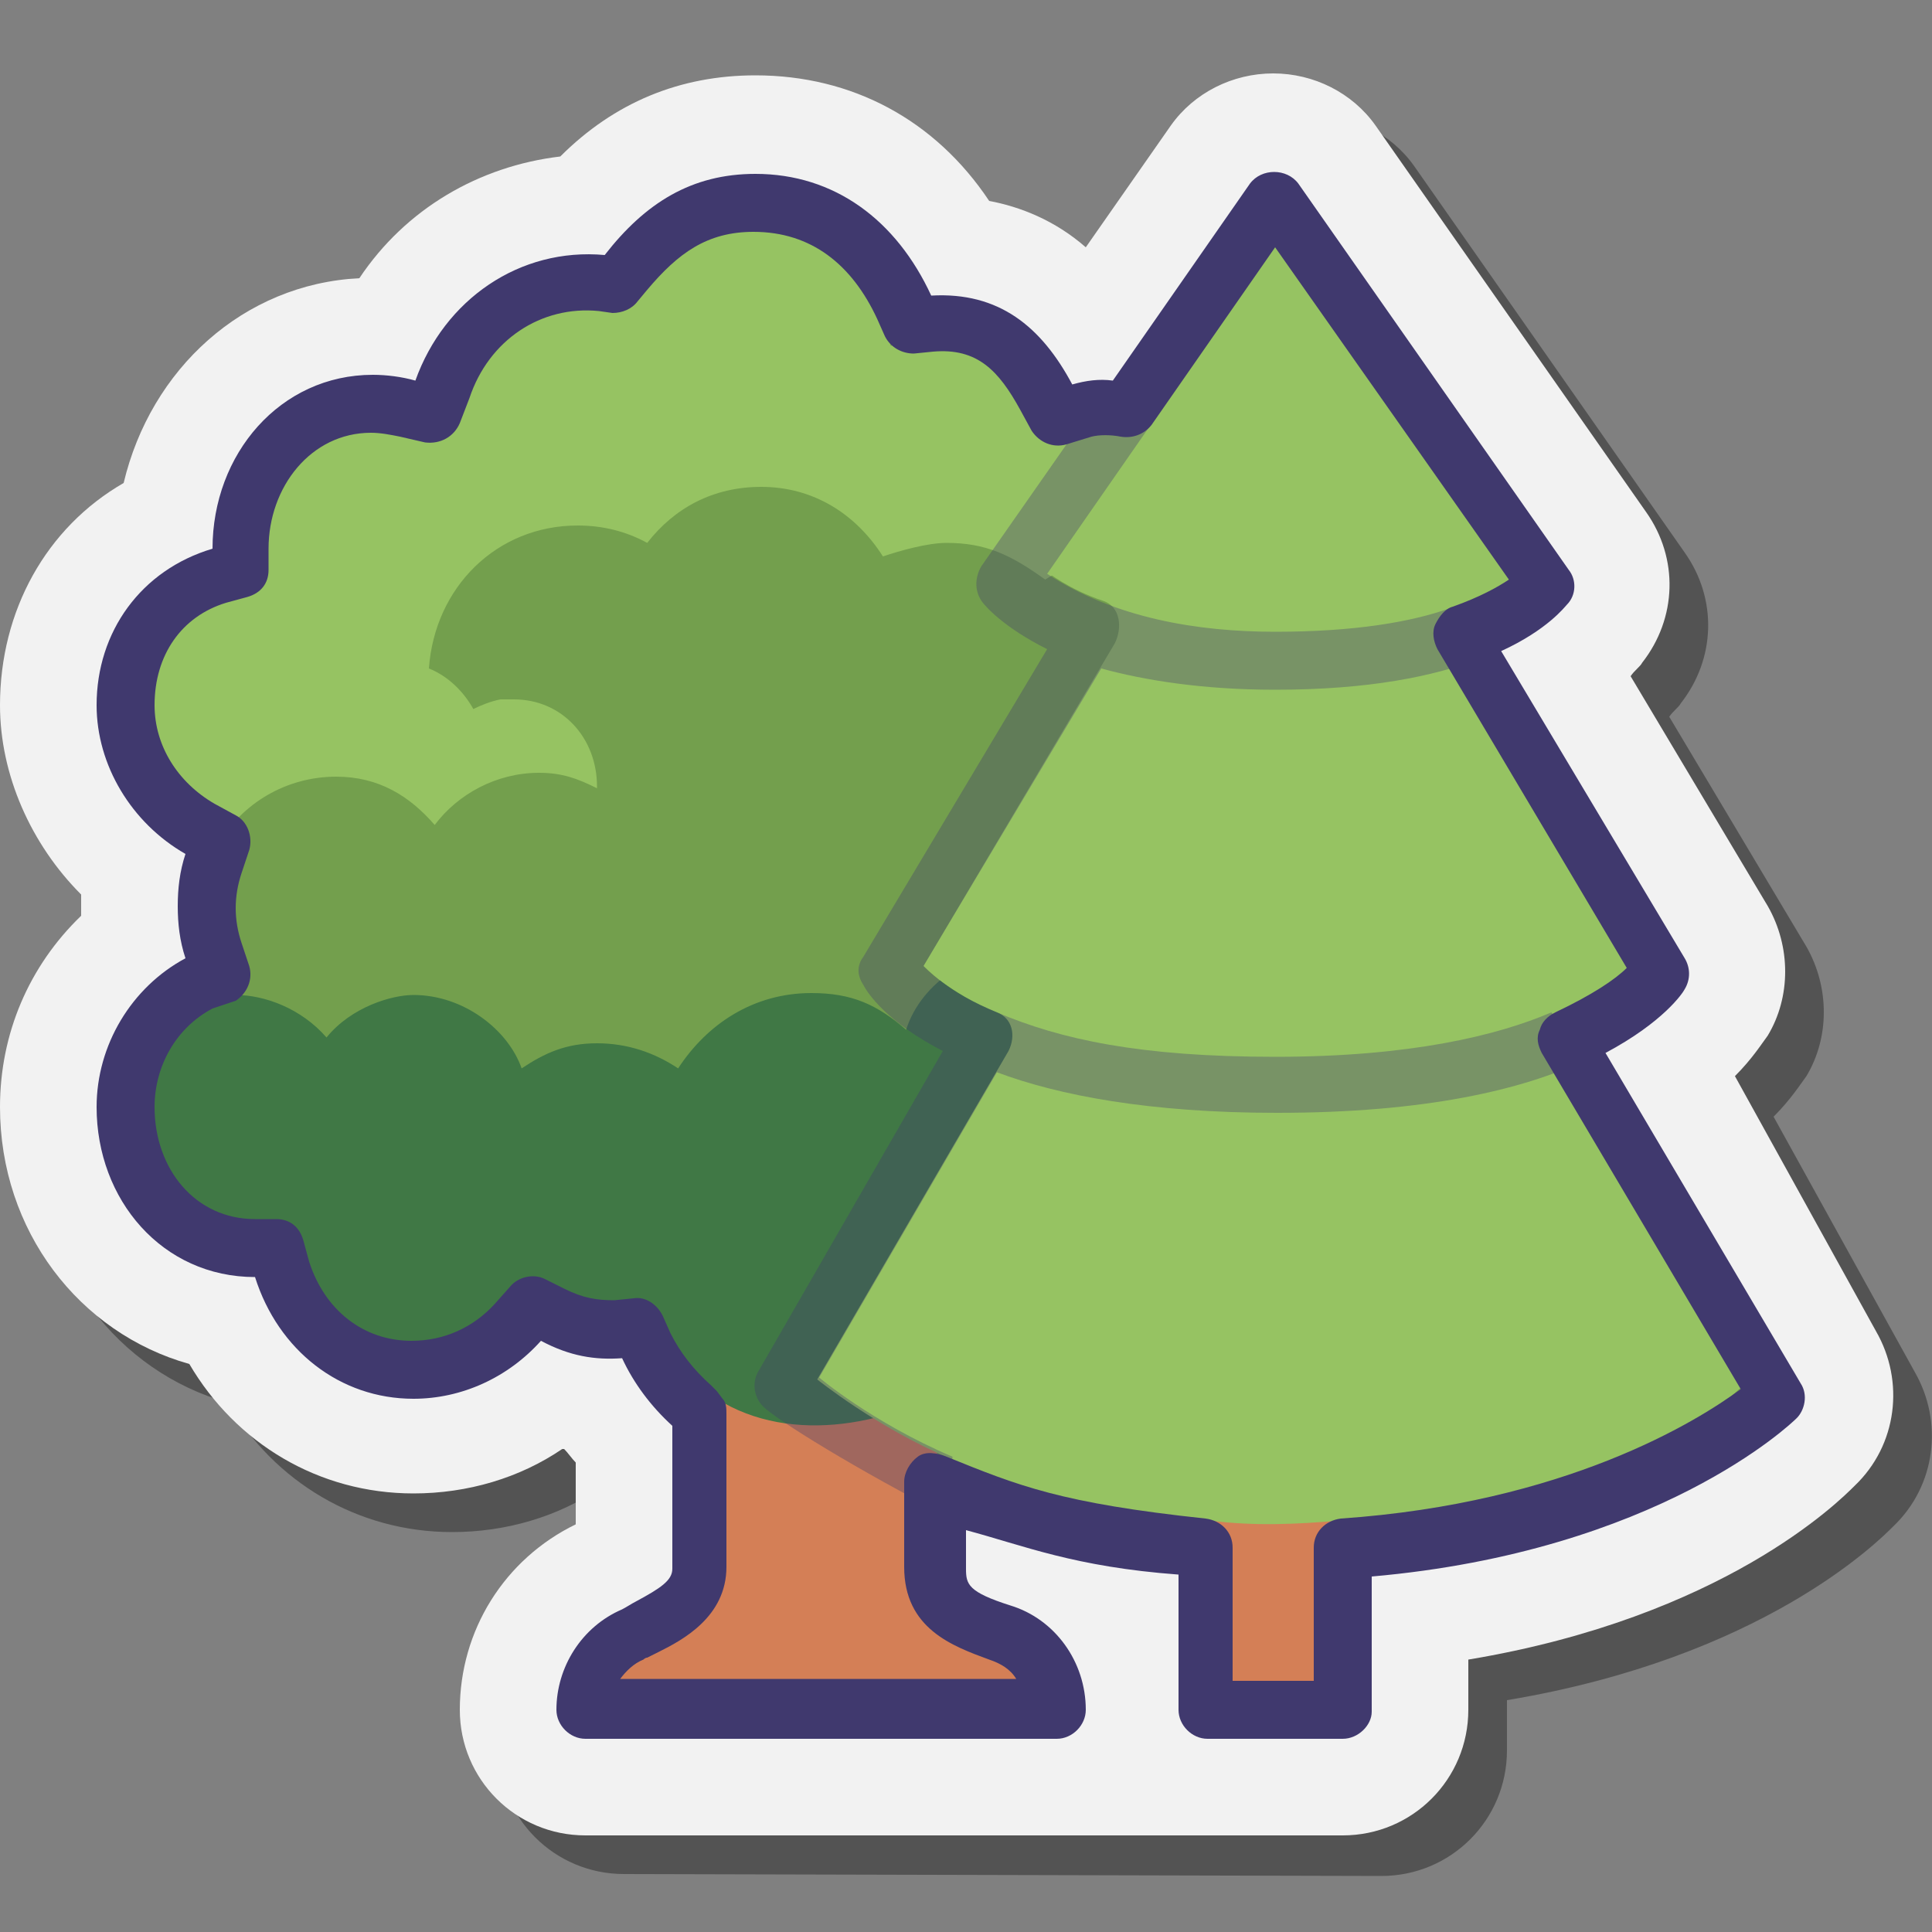 <svg width="64" height="64" viewBox="0 0 64 64" fill="none" xmlns="http://www.w3.org/2000/svg">
<rect x="0" y="0" width="64" height="64" fill="#808080" stroke="none"/>
<path opacity="0.35" d="M20.672 62.08C18.368 62.08 16.512 60.224 16.512 57.92C16.512 55.296 17.984 52.928 20.352 51.776V49.728C20.224 49.6 20.096 49.408 19.968 49.28H19.904C18.496 50.24 16.768 50.752 14.976 50.752C11.84 50.752 9.088 49.088 7.552 46.464C3.904 45.44 1.28 42.048 1.28 37.952C1.28 35.52 2.24 33.28 3.968 31.616C3.968 31.488 3.968 31.424 3.968 31.296C3.968 31.168 3.968 31.04 3.968 30.912C2.304 29.248 1.28 26.944 1.28 24.64C1.28 21.504 2.816 18.816 5.376 17.28C6.272 13.504 9.344 10.688 13.184 10.496C14.72 8.256 17.152 6.784 19.84 6.528C21.632 4.736 23.808 3.84 26.304 3.84C29.504 3.84 31.488 4.992 33.344 7.68C34.368 7.872 36.224 8.64 37.248 9.536L40.064 5.504C40.832 4.416 42.112 3.776 43.456 3.776C44.8 3.776 46.08 4.416 46.848 5.504L55.808 18.304C56.896 19.84 56.832 21.824 55.68 23.296C55.616 23.424 55.424 23.552 55.296 23.744L59.84 31.36C60.608 32.704 60.608 34.368 59.84 35.648C59.648 35.904 59.328 36.416 58.752 36.992L63.424 45.44C64.384 47.104 64.128 49.216 62.72 50.56C62.208 51.072 58.368 54.912 49.92 56.32V57.984C49.92 60.288 48.064 62.144 45.76 62.144L20.672 62.08Z" fill="black"/>
<path d="M19.392 60.8C17.088 60.8 15.232 58.944 15.232 56.64C15.232 54.016 16.704 51.648 19.072 50.496V48.448C18.944 48.32 18.816 48.128 18.688 48H18.624C17.216 48.96 15.488 49.472 13.696 49.472C10.56 49.472 7.808 47.808 6.272 45.184C2.624 44.16 0 40.768 0 36.672C0 34.24 0.96 32 2.688 30.336C2.688 30.208 2.688 30.144 2.688 30.016C2.688 29.888 2.688 29.76 2.688 29.632C1.024 27.968 0 25.664 0 23.36C0 20.224 1.536 17.472 4.096 16C4.992 12.224 8.064 9.408 11.904 9.216C13.44 6.912 15.872 5.504 18.56 5.184C20.352 3.392 22.528 2.496 25.024 2.496C28.224 2.496 30.976 3.968 32.768 6.656C33.792 6.848 34.944 7.296 35.968 8.192L38.784 4.16C39.552 3.072 40.832 2.432 42.176 2.432C43.52 2.432 44.8 3.072 45.568 4.16L54.528 16.96C55.616 18.496 55.552 20.48 54.4 21.952C54.336 22.08 54.144 22.208 54.016 22.4L58.56 30.016C59.328 31.36 59.328 33.024 58.56 34.304C58.368 34.56 58.048 35.072 57.472 35.648L62.144 44.096C63.104 45.76 62.848 47.872 61.44 49.216C60.928 49.728 57.088 53.568 48.64 54.976V56.64C48.64 58.944 46.784 60.8 44.48 60.8H19.392Z" fill="#F2F2F2"/>
<path d="M52.544 34.368C54.976 33.28 55.68 32.128 55.68 32.128L49.024 20.992C51.136 20.224 51.84 19.328 51.84 19.328L42.88 6.528L37.952 13.504C37.376 13.376 36.928 13.376 36.416 13.504L35.648 13.76L35.264 13.056C34.432 11.584 32.896 10.624 31.168 10.624C31.04 10.624 30.976 10.624 30.848 10.624L30.208 10.688L29.952 10.112C28.992 8 27.648 6.656 25.344 6.656C23.488 6.656 21.888 7.488 20.8 8.96L20.48 9.408L19.968 9.344C19.84 9.344 19.648 9.344 19.52 9.344C17.28 9.344 15.424 10.752 14.72 12.864L14.4 13.696L13.568 13.504C13.184 13.376 12.8 13.376 12.416 13.376C9.856 13.376 7.936 15.424 7.936 17.984V18.688L7.232 18.88C5.248 19.456 3.904 21.312 3.904 23.36C3.904 25.024 4.864 26.624 6.336 27.456L7.04 27.84L6.784 28.608C6.656 29.056 6.528 29.568 6.528 30.08C6.528 30.528 6.592 31.04 6.784 31.488L7.04 32.256L6.336 32.64C4.8 33.344 3.84 34.944 3.84 36.672C3.84 39.232 5.888 41.344 8.448 41.344H9.152L9.344 42.048C9.92 44.032 11.584 45.376 13.632 45.376C14.976 45.376 16.256 44.8 17.152 43.776L17.664 43.2L18.304 43.52C18.944 43.84 19.456 43.968 20.16 43.968C20.288 43.968 20.352 43.968 20.48 43.968L21.12 43.904L21.376 44.48C21.76 45.248 22.272 45.952 22.976 46.528L23.168 46.784V51.84C23.168 53.184 21.696 53.632 20.992 54.016H20.928H20.864C19.904 54.464 19.264 55.424 19.264 56.448H34.624C34.624 55.296 33.856 54.272 32.768 53.952C31.424 53.504 30.656 53.056 30.656 51.776V48.128C33.024 49.344 35.392 50.752 40.576 51.072V56.448H45.056V51.072C54.912 50.432 59.456 46.016 59.456 46.016L52.544 34.368Z" fill="#739F4D"/>
<path d="M37.312 13.248C36.416 13.248 35.584 13.504 34.88 13.888C34.048 12.352 32.384 11.328 30.528 11.328C30.144 11.328 29.824 11.392 29.504 11.456C28.992 9.216 27.136 7.552 24.768 7.552C22.848 7.552 21.376 8.64 20.48 10.24C20.032 10.112 19.648 10.048 19.136 10.048C16.512 10.048 14.528 11.84 13.952 14.336C13.312 13.952 12.544 13.76 11.776 13.76C9.408 13.76 7.68 15.68 7.68 18.048C7.68 18.304 7.68 18.496 7.744 18.752H7.68C5.312 18.752 3.392 20.672 3.392 23.04C3.392 25.088 4.8 26.752 6.72 27.2C6.848 27.456 7.04 27.712 7.232 27.968C8 26.624 9.472 25.728 11.136 25.728C12.544 25.728 13.568 26.368 14.4 27.328C15.168 26.304 16.448 25.6 17.856 25.6C18.624 25.6 19.136 25.792 19.776 26.112V26.048C19.776 24.448 18.624 23.168 17.024 23.168C16.896 23.168 16.768 23.168 16.704 23.168C16.64 23.168 16.576 23.168 16.576 23.168C16.256 23.232 15.936 23.36 15.68 23.488C15.36 22.912 14.848 22.4 14.208 22.144C14.4 19.456 16.448 17.408 19.136 17.408C19.968 17.408 20.736 17.6 21.44 17.984C22.336 16.832 23.616 16.128 25.216 16.128C26.944 16.128 28.352 17.024 29.248 18.432C29.824 18.24 30.72 17.984 31.36 17.984C32.64 17.984 33.472 18.368 34.624 19.2C35.392 18.688 36.096 18.624 37.056 18.624C38.976 18.624 40.64 19.712 41.472 21.248C41.984 20.48 42.304 19.52 42.304 18.496C42.368 15.488 40.128 13.248 37.312 13.248Z" fill="#96C362"/>
<path d="M49.984 29.76C49.984 27.008 47.872 24.704 45.248 24.704C42.688 24.704 40.64 26.88 40.512 29.568C38.656 29.568 37.056 30.592 36.224 32.064C35.584 31.616 34.816 31.424 34.048 31.424C32.256 31.424 30.528 32.512 30.016 34.112C29.056 33.28 28.224 32.896 26.88 32.896C24.96 32.896 23.424 33.92 22.464 35.392C21.696 34.88 20.8 34.56 19.776 34.56C18.752 34.56 18.048 34.88 17.28 35.392C16.832 34.112 15.36 32.96 13.696 32.96C12.992 32.96 11.648 33.344 10.816 34.368C9.984 33.408 8.768 32.96 7.808 32.96C6.528 32.96 4.16 33.536 3.84 36.48C3.584 38.976 5.888 41.024 8.384 41.024C8.512 41.024 8.64 41.024 8.704 41.024C9.152 43.136 10.88 44.672 13.12 44.672C14.656 44.672 16 43.904 16.832 42.816C17.664 43.584 18.624 44.096 19.84 44.096C20.16 44.096 20.544 44.032 20.864 43.968C21.44 45.248 22.336 46.208 23.616 46.848C24.512 47.424 25.6 47.744 26.752 47.744C29.504 47.744 31.68 45.888 32.448 43.328C32.704 43.392 33.024 43.392 33.28 43.392C35.264 43.392 37.056 42.496 38.272 41.152C39.232 42.496 40.832 43.392 42.624 43.392C45.568 43.392 47.936 41.024 47.936 38.08C47.936 36.8 47.488 35.648 46.784 34.752C48.576 33.856 49.984 32 49.984 29.76Z" fill="#407845"/>
<path d="M39.616 45.76H44.736V56.64H39.616V45.76Z" fill="#D47F56"/>
<path d="M33.152 54.144C32.64 53.952 31.04 53.888 31.04 51.968V48.064L32.576 47.104L31.04 46.208C28.48 47.488 25.088 47.808 22.848 45.632V51.904C22.848 53.248 21.44 53.696 20.672 54.144C19.712 54.528 19.008 55.488 19.008 56.576H21.568H24.192H29.696H33.408H35.008C35.008 55.424 34.24 54.464 33.152 54.144Z" fill="#D47F56"/>
<path d="M51.904 34.24C54.336 33.152 55.04 32 55.04 32L48.576 20.736C50.688 19.968 51.392 19.072 51.392 19.072L42.24 6.336L37.312 13.44L38.272 13.76L34.688 18.944C34.688 18.944 35.392 19.52 36.544 19.904C37.12 20.096 37.184 20.8 36.928 21.312L30.592 32C30.592 32 31.424 32.896 33.024 33.536C33.536 33.728 33.664 34.304 33.408 34.816L27.072 45.696C27.072 45.696 29.056 47.296 31.488 48.32C31.552 49.92 37.44 50.048 40.064 50.368C41.536 50.56 42.944 50.496 44.416 50.368C55.744 49.344 58.24 45.312 58.24 45.312L51.904 34.24Z" fill="#96C362"/>
<path opacity="0.35" d="M51.392 33.536C49.6 34.304 46.72 35.008 42.24 35.008C37.76 35.008 35.136 34.432 33.024 33.536C32.448 33.28 31.488 32.896 30.592 32L36.48 22.144C37.888 22.528 39.808 22.848 42.24 22.848C45.376 22.848 47.488 22.4 49.024 21.824L48 20.16C46.72 20.608 44.864 20.928 42.24 20.928C39.68 20.928 36.928 20.48 34.688 19.008L38.336 13.76L36.672 12.8L32.512 18.752C32.32 19.072 32.256 19.52 32.512 19.904C32.64 20.096 33.28 20.8 34.688 21.504L28.608 31.68C28.416 31.936 28.352 32.256 28.608 32.64C28.736 32.896 29.376 33.856 31.232 34.816L25.152 45.376C24.896 45.76 24.96 46.272 25.28 46.592C25.728 47.04 28.416 48.704 31.424 50.24L31.552 48.256C28.864 47.104 27.136 45.632 27.136 45.632L33.024 35.52C35.072 36.288 38.08 36.864 42.304 36.864C47.232 36.864 50.432 36.096 52.48 35.136L51.392 33.536Z" fill="#40396E"/>
<path d="M44.48 57.6H40C39.488 57.6 39.04 57.152 39.04 56.64V52.16C35.584 51.904 33.92 51.2 32 50.688V51.968C32 52.48 32.064 52.736 33.472 53.184C34.944 53.632 35.968 55.04 35.968 56.64C35.968 57.152 35.52 57.6 35.008 57.6H19.392C18.88 57.6 18.432 57.152 18.432 56.64C18.432 55.232 19.264 53.888 20.608 53.312C20.736 53.248 20.928 53.12 21.056 53.056C21.888 52.608 22.272 52.352 22.272 51.968V47.232C21.568 46.592 20.992 45.824 20.608 44.992C19.712 45.056 18.88 44.928 17.92 44.416C16.832 45.632 15.296 46.336 13.696 46.336C11.264 46.336 9.216 44.736 8.448 42.304C5.376 42.304 3.2 39.744 3.2 36.672C3.2 34.624 4.352 32.704 6.144 31.744C5.952 31.168 5.888 30.592 5.888 30.016C5.888 29.44 5.952 28.864 6.144 28.288C4.352 27.264 3.2 25.344 3.2 23.36C3.2 20.928 4.672 18.88 7.04 18.176C7.04 15.04 9.28 12.416 12.352 12.416C12.8 12.416 13.312 12.48 13.76 12.608C14.72 9.92 17.216 8.192 20.032 8.448C21.376 6.72 22.912 5.76 25.024 5.76C27.648 5.76 29.696 7.296 30.848 9.792C33.088 9.664 34.496 10.816 35.52 12.736C35.968 12.608 36.416 12.544 36.864 12.608L41.408 6.08C41.792 5.568 42.624 5.568 43.008 6.08L51.968 18.88C52.224 19.2 52.224 19.712 51.904 20.032C51.84 20.096 51.264 20.864 49.728 21.568L55.808 31.744C56 32.064 56 32.448 55.808 32.768C55.744 32.896 55.104 33.856 53.184 34.88L59.648 45.824C59.904 46.208 59.776 46.72 59.52 46.976C59.328 47.168 54.912 51.392 45.44 52.224V56.704C45.44 57.152 44.992 57.6 44.48 57.6ZM40.96 55.68H43.52V51.264C43.52 50.752 43.904 50.368 44.416 50.304C51.84 49.792 56.192 47.104 57.664 46.016L51.072 34.88C50.944 34.624 50.88 34.368 51.008 34.112C51.072 33.856 51.264 33.664 51.52 33.536C52.736 32.96 53.504 32.448 53.888 32.064L47.616 21.504C47.488 21.248 47.424 20.928 47.552 20.672C47.68 20.416 47.872 20.16 48.128 20.096C49.024 19.776 49.6 19.456 49.984 19.2L42.24 8.192L38.144 14.08C37.888 14.4 37.504 14.528 37.12 14.464C36.8 14.4 36.416 14.4 36.16 14.464L35.328 14.72C34.88 14.848 34.432 14.656 34.176 14.272L33.792 13.568C33.088 12.288 32.384 11.52 30.912 11.648L30.272 11.712C29.888 11.712 29.504 11.52 29.312 11.136L29.056 10.56C28.224 8.768 26.88 7.68 24.96 7.68C23.424 7.68 22.464 8.384 21.44 9.6L21.12 9.984C20.928 10.24 20.608 10.368 20.288 10.368L19.84 10.304C17.92 10.112 16.192 11.264 15.552 13.184L15.232 14.016C15.04 14.464 14.592 14.72 14.08 14.656L13.248 14.464C12.928 14.4 12.608 14.336 12.288 14.336C10.304 14.336 8.896 16.128 8.896 18.176V18.88C8.896 19.328 8.64 19.648 8.192 19.776L7.488 19.968C6.016 20.416 5.12 21.696 5.12 23.36C5.12 24.704 5.888 25.92 7.104 26.624L7.808 27.008C8.192 27.2 8.384 27.712 8.256 28.16L8 28.928C7.872 29.312 7.808 29.696 7.808 30.08C7.808 30.464 7.872 30.848 8 31.232L8.256 32C8.384 32.448 8.192 32.896 7.808 33.152L7.04 33.408C5.824 34.048 5.12 35.328 5.12 36.672C5.12 38.72 6.464 40.384 8.448 40.384H9.152C9.6 40.384 9.92 40.64 10.048 41.088L10.24 41.792C10.752 43.392 12.032 44.416 13.632 44.416C14.72 44.416 15.68 43.968 16.384 43.2L16.896 42.624C17.152 42.304 17.664 42.176 18.048 42.368L18.688 42.688C19.328 43.008 19.776 43.072 20.352 43.072L20.992 43.008C21.376 42.944 21.76 43.2 21.952 43.584L22.208 44.16C22.528 44.8 22.976 45.376 23.552 45.888C23.616 45.952 23.68 46.016 23.744 46.08L23.936 46.336C24.064 46.464 24.064 46.656 24.064 46.848V51.904C24.064 53.568 22.592 54.336 21.824 54.72C21.696 54.784 21.568 54.848 21.44 54.912C21.376 54.912 21.312 54.976 21.312 54.976C20.992 55.104 20.736 55.36 20.544 55.616H33.664C33.472 55.296 33.152 55.104 32.768 54.976C31.552 54.528 29.952 53.952 29.952 51.904V49.088C29.952 48.768 30.144 48.448 30.4 48.256C30.656 48.064 31.04 48.128 31.36 48.256C33.728 49.216 35.136 49.792 39.936 50.304C40.448 50.368 40.832 50.752 40.832 51.264V55.68H40.96Z" fill="#40396E"/>
</svg>
